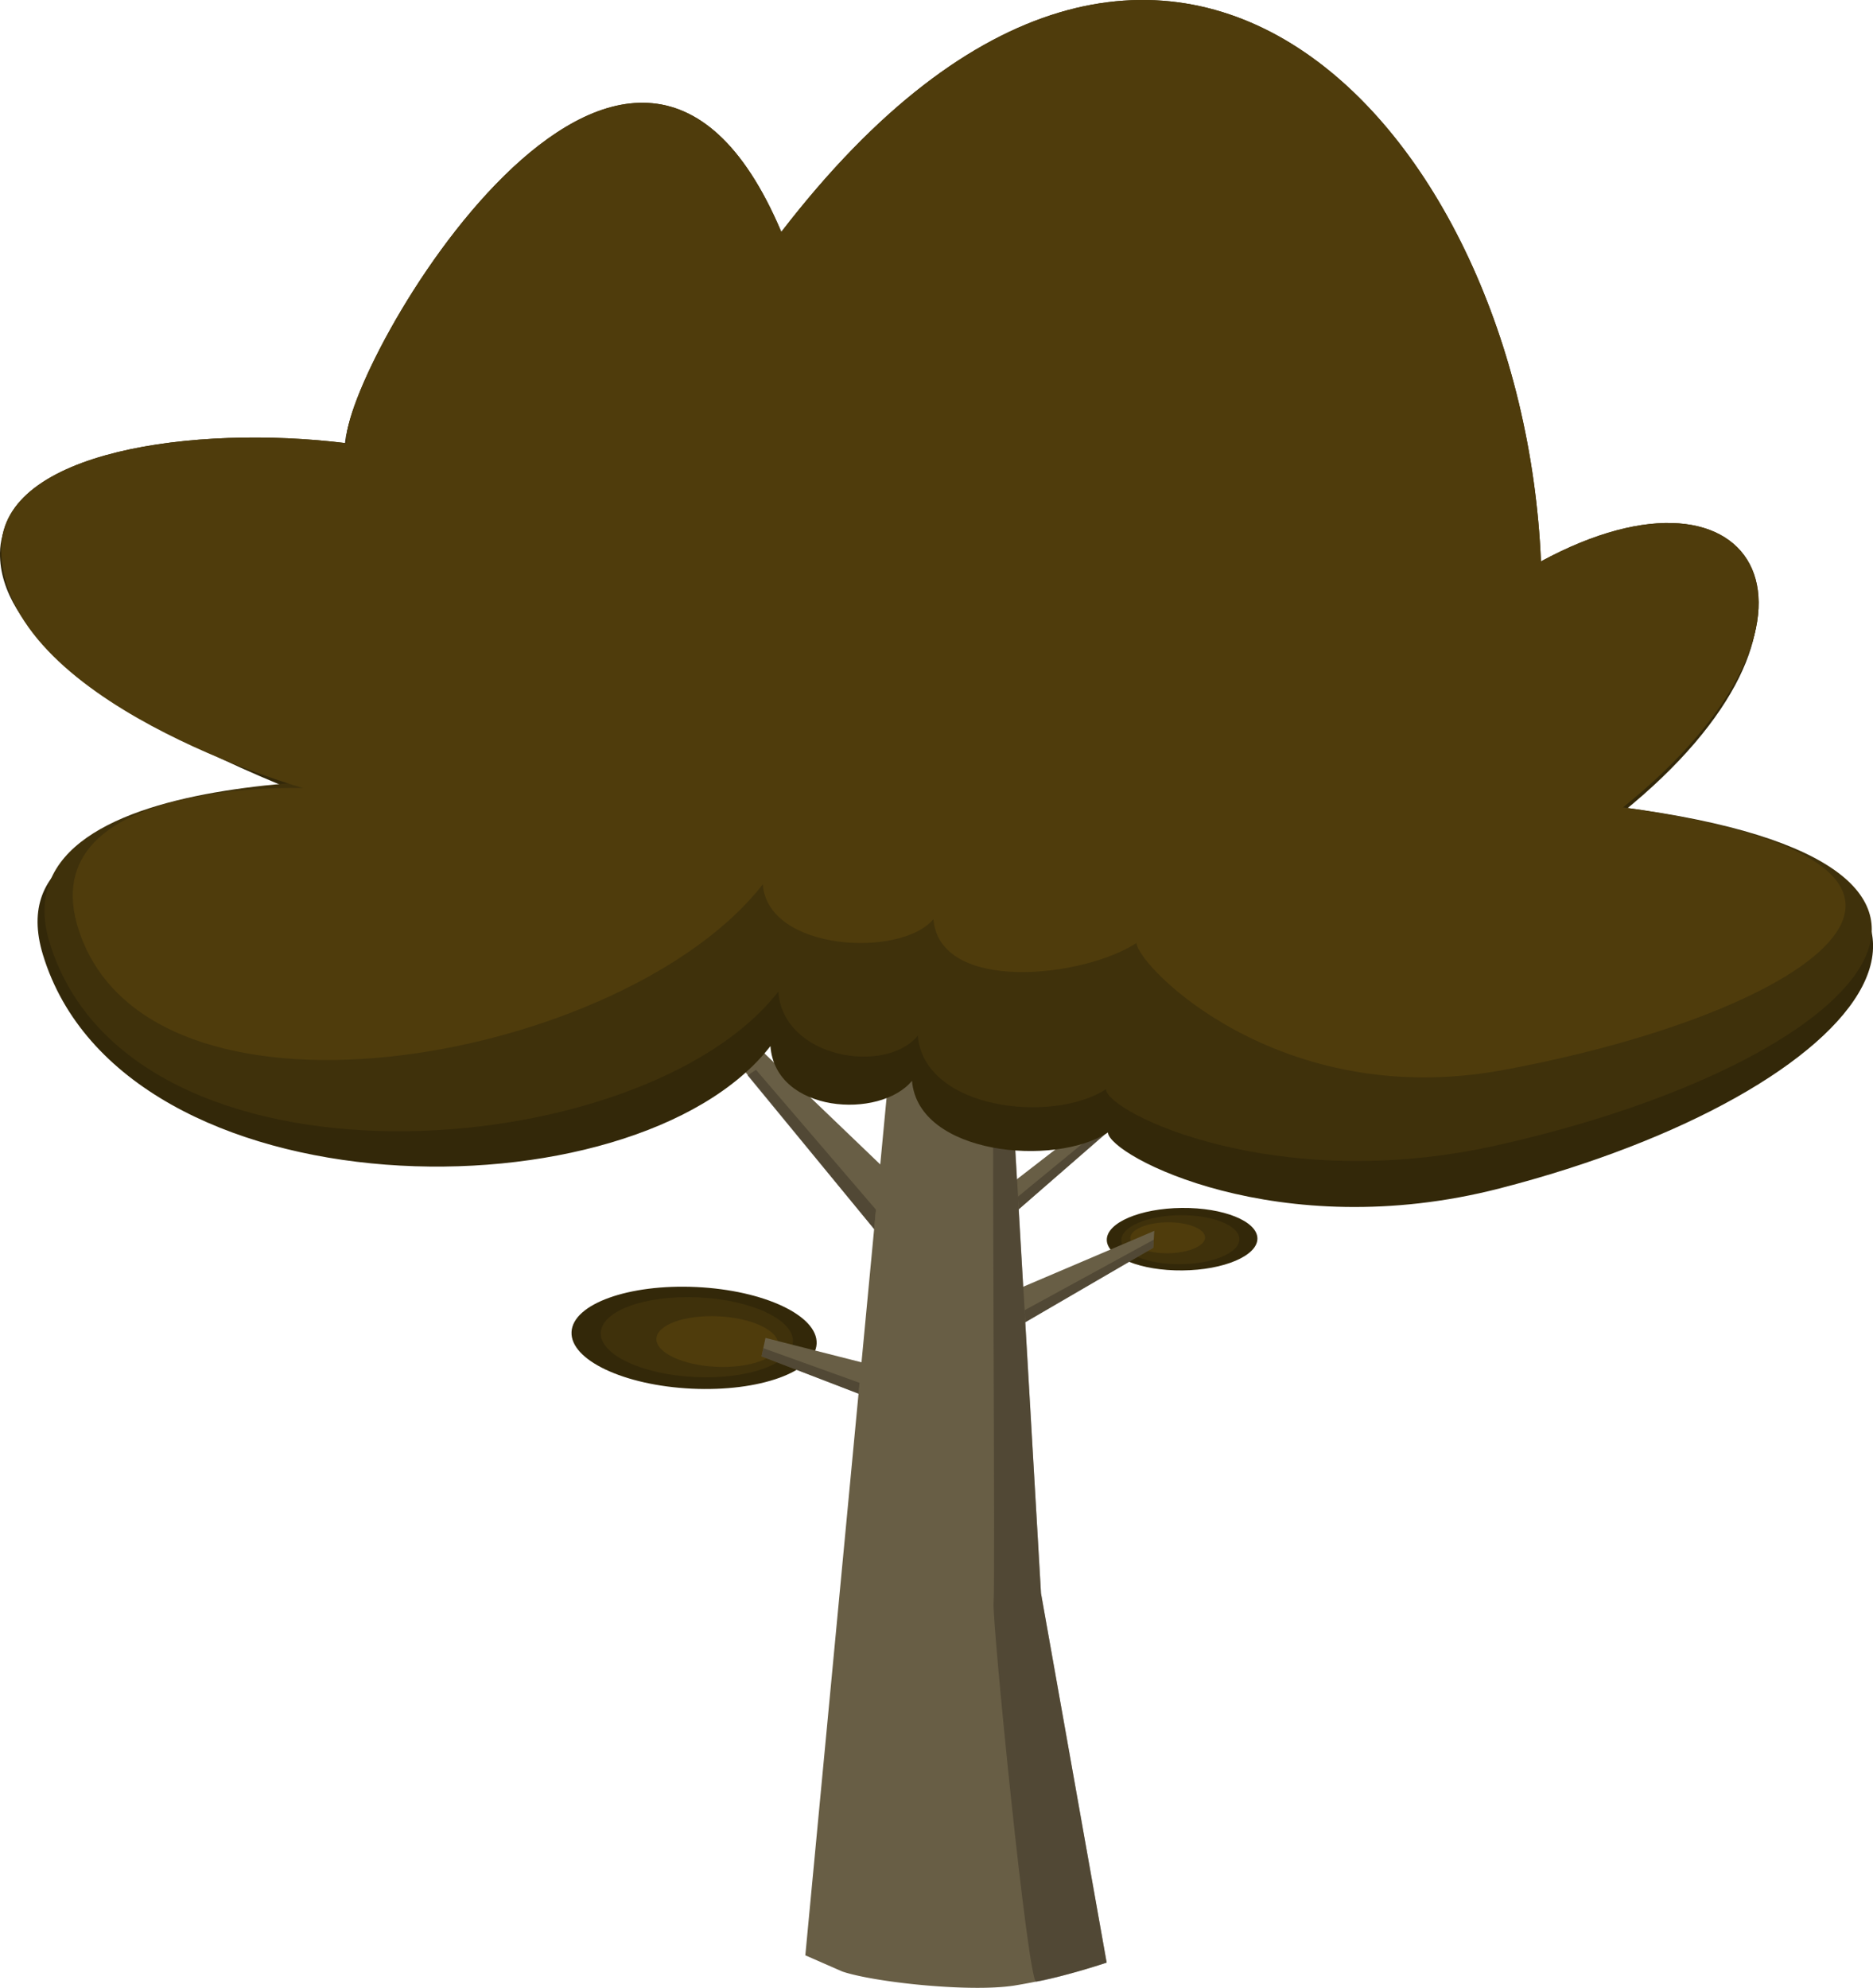 <svg id="Layer_1" data-name="Layer 1" xmlns="http://www.w3.org/2000/svg" viewBox="0 0 375.24 398.17"><defs><style>.cls-1{fill:#685e45;}.cls-2{fill:#332809;}.cls-3{fill:#3f310b;}.cls-4{fill:#4f3c0c;}.cls-5{fill:#42392b;opacity:0.6;}</style></defs><title>tree</title><polygon class="cls-1" points="226.72 218.41 227.39 221.94 201.98 244.08 203.64 236.28 226.72 218.41"/><polygon class="cls-1" points="148.54 206.57 145.18 209.69 176.8 248.23 177.52 234.36 148.54 206.57"/><ellipse class="cls-2" cx="139.06" cy="267.99" rx="10.19" ry="24.58" transform="translate(-135.3 394.02) rotate(-87.25)"/><ellipse class="cls-3" cx="139.62" cy="267.86" rx="7.99" ry="19.27" transform="translate(-134.64 394.46) rotate(-87.25)"/><ellipse class="cls-4" cx="143.7" cy="268.73" rx="5.06" ry="12.2" transform="translate(-131.62 399.36) rotate(-87.25)"/><polygon class="cls-1" points="175.96 280.68 152.56 271.68 153.36 267.99 177.52 274.13 175.96 280.68"/><polygon class="cls-5" points="152.92 270.05 172.27 277.01 172 279.16 152.56 271.68 152.92 270.05"/><polygon class="cls-5" points="222.67 224.31 203.95 239.69 204.12 242.19 222.86 225.92 222.67 224.31"/><polygon class="cls-5" points="175.49 242.31 175.13 246.19 149.76 215.4 151.46 214.29 175.49 242.31"/><ellipse class="cls-2" cx="236.81" cy="248.23" rx="15.09" ry="6.26" transform="translate(-2.4 2.31) rotate(-0.56)"/><ellipse class="cls-3" cx="236.46" cy="248.33" rx="11.83" ry="4.91" transform="translate(-2.4 2.31) rotate(-0.56)"/><ellipse class="cls-4" cx="233.93" cy="247.94" rx="7.49" ry="3.1" transform="translate(-2.4 2.29) rotate(-0.56)"/><polygon class="cls-1" points="231.25 246.55 231.05 249.93 201.56 267.07 203.86 258.22 231.25 246.55"/><polygon class="cls-5" points="231.15 248.31 205.28 262.44 205.44 264.85 231.05 249.93 231.15 248.31"/><path class="cls-1" d="M221.71,393.12a116.84,116.84,0,0,1-18.64,4.62c-9,1.35-28-.7-34.3-2.83l-7.43-3.25,21.12-222.88,17.3-.82,8.79,151.18Z"/><path class="cls-5" d="M221.71,393.12s-10.36,3.32-14.11,3.82c-1.68.23-8.89-72.53-8.54-75.91s-0.33-98.6,0-101.5,3.78,0.82,3.78.82,5.19,89.74,5.72,98.79Z"/><path class="cls-2" d="M154.35,209.54C127.12,244.62,24.62,243.88,8.6,191.24c-11.49-37.75,73-24.78,73-24.78S-0.39,141.72,0,110.77C0.25,91.43,38.72,86.1,69.12,89.84,67.91,75.45,125.74-24.6,156.27,47.52c76.78-99.72,148.5-20.61,152.19,66C352,90,372.16,124.75,324.89,162.84c87,11.39,49.74,56.11-24.48,75.21-44.15,11.36-78.13-6.49-78.45-11.21-10.6,6.93-38,4.54-39.25-10.35C176.32,224.26,155.34,223,154.35,209.54Z"/><path class="cls-3" d="M155.93,198.62c-27.24,35.08-130,42.79-146-9.85C-1.59,151,88.85,156.36,88.85,156.36s-89-15.7-88.59-46.66C0.51,90.36,39,85,69.38,88.77,68.17,74.38,126-25.67,156.53,46.45c76.78-99.72,148.5-20.61,152.19,66,43.56-23.61,63.7,11.18,16.43,49.27,87,11.39,48.13,51.25-25.14,67.67-44.48,10-78.13-6.49-78.45-11.21-10.6,6.93-36.39,4.16-37.69-10.73C177.5,215.27,156.91,212.08,155.93,198.62Z"/><path class="cls-4" d="M152.82,177.13c-27.24,35.08-120.31,52.65-136.47,10.8-12.42-32.17,44.39-30.07,44.39-30.07S-0.13,140.65.26,109.7C0.51,90.36,39,85,69.38,88.77,68.17,74.38,126-25.67,156.53,46.45c76.78-99.72,148.5-20.61,152.19,66,43.56-23.61,63.7,11.18,16.43,49.27,80.49,11.25,39.41,40.88-24,52.61-44.83,8.29-73.14-20.72-73.47-25.44C217,195.87,188.26,199,187,184.11,180.58,191.88,153.81,190.6,152.82,177.13Z"/></svg>